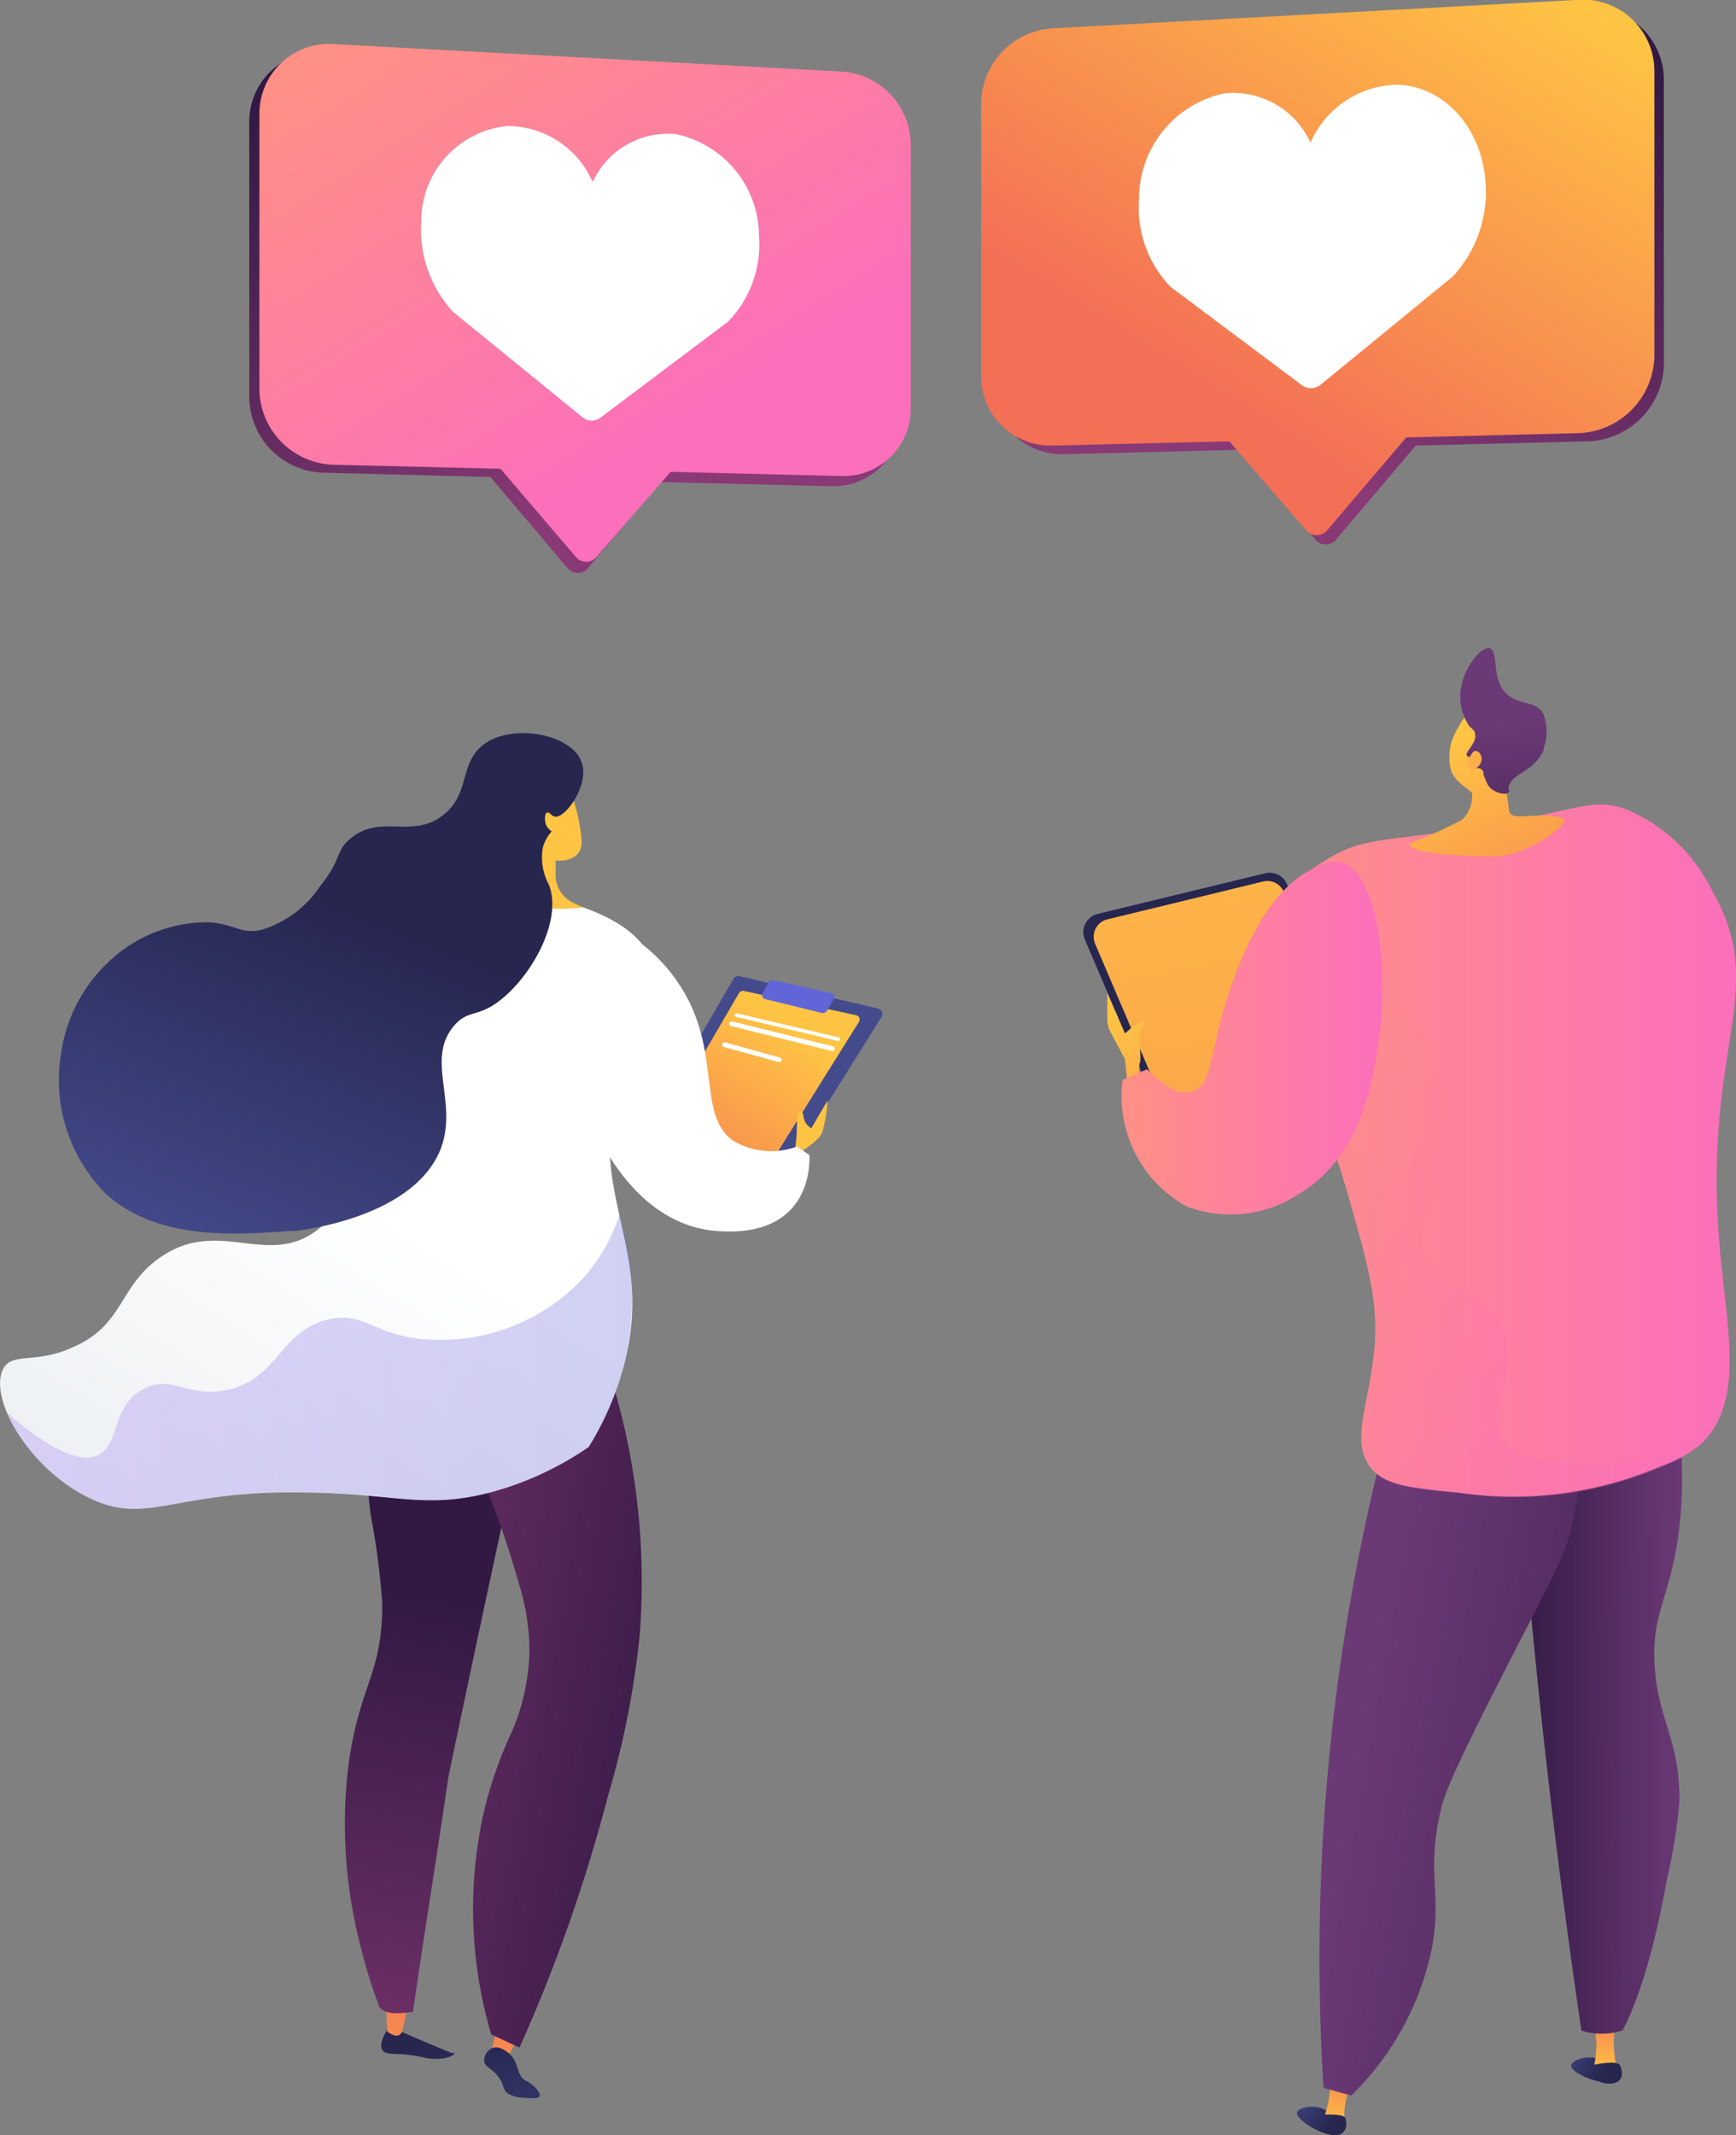 <svg xmlns="http://www.w3.org/2000/svg" xmlns:xlink="http://www.w3.org/1999/xlink" viewBox="0 0 78.7 96.74"><rect x="0" y="0" width="78.7" height="96.74" fill="#808080" stroke="none"/><defs><style>.cls-1{isolation:isolate;}.cls-2{fill:url(#linear-gradient);}.cls-3{fill:url(#linear-gradient-2);}.cls-4{fill:#fff;}.cls-5{fill:url(#linear-gradient-3);}.cls-6{fill:url(#linear-gradient-4);}.cls-7{fill:url(#linear-gradient-5);}.cls-8{fill:url(#linear-gradient-6);}.cls-9{fill:url(#linear-gradient-7);}.cls-10{fill:url(#linear-gradient-8);}.cls-11{fill:url(#linear-gradient-9);}.cls-12,.cls-21,.cls-30,.cls-33{opacity:0.3;mix-blend-mode:multiply;}.cls-12{fill:url(#linear-gradient-10);}.cls-13{fill:url(#linear-gradient-11);}.cls-14{fill:#26264f;}.cls-15{fill:url(#linear-gradient-12);}.cls-16{fill:url(#linear-gradient-13);}.cls-17{fill:url(#linear-gradient-14);}.cls-18{fill:url(#linear-gradient-15);}.cls-19{fill:url(#linear-gradient-16);}.cls-20{fill:url(#linear-gradient-17);}.cls-21{fill:url(#linear-gradient-18);}.cls-22{fill:url(#linear-gradient-19);}.cls-23{fill:url(#linear-gradient-20);}.cls-24{fill:url(#linear-gradient-21);}.cls-25{fill:url(#linear-gradient-22);}.cls-26{fill:url(#linear-gradient-23);}.cls-27{fill:url(#linear-gradient-24);}.cls-28{fill:url(#linear-gradient-25);}.cls-29,.cls-30{fill:url(#linear-gradient-26);}.cls-31{fill:url(#linear-gradient-28);}.cls-32{fill:url(#linear-gradient-29);}.cls-33{fill:url(#linear-gradient-30);}.cls-34{fill:url(#linear-gradient-31);}.cls-35{fill:url(#linear-gradient-32);}.cls-36{fill:url(#linear-gradient-33);}.cls-37{fill:url(#linear-gradient-34);}.cls-38{fill:url(#linear-gradient-35);}.cls-39{fill:url(#linear-gradient-36);}.cls-40{fill:url(#linear-gradient-37);}</style><linearGradient id="linear-gradient" x1="-3796" y1="-1.9" x2="-3783.37" y2="18.39" gradientTransform="matrix(-1, 0, 0, 1, -3727.87, 0)" gradientUnits="userSpaceOnUse"><stop offset="0" stop-color="#311944"/><stop offset="1" stop-color="#893976"/></linearGradient><linearGradient id="linear-gradient-2" x1="-3795.53" y1="-2.28" x2="-3782.9" y2="18.02" gradientTransform="matrix(-1, 0, 0, 1, -3727.87, 0)" gradientUnits="userSpaceOnUse"><stop offset="0" stop-color="#ffc444"/><stop offset="1" stop-color="#f36f56"/></linearGradient><linearGradient id="linear-gradient-3" x1="2490.25" y1="500.67" x2="2492.12" y2="502.33" gradientTransform="translate(-2465.23 -54.38) rotate(-8.05)" gradientUnits="userSpaceOnUse"><stop offset="0" stop-color="#444b8c"/><stop offset="1" stop-color="#26264f"/></linearGradient><linearGradient id="linear-gradient-4" x1="2028.29" y1="438.3" x2="2028.29" y2="435.04" gradientTransform="translate(-1931.36 -444.66) rotate(2.85)" xlink:href="#linear-gradient-2"/><linearGradient id="linear-gradient-5" x1="2490.44" y1="500.46" x2="2492.31" y2="502.12" xlink:href="#linear-gradient-3"/><linearGradient id="linear-gradient-6" x1="2667.48" y1="94.8" x2="2669.35" y2="96.47" gradientTransform="translate(-2609.08)" xlink:href="#linear-gradient-3"/><linearGradient id="linear-gradient-7" x1="2196.89" y1="-44.26" x2="2196.89" y2="-47.52" gradientTransform="translate(-2104.06 -283.12) rotate(11.1)" xlink:href="#linear-gradient-2"/><linearGradient id="linear-gradient-8" x1="2667.67" y1="94.59" x2="2669.54" y2="96.26" gradientTransform="translate(-2609.08)" xlink:href="#linear-gradient-3"/><linearGradient id="linear-gradient-9" x1="68.56" y1="76.8" x2="76.29" y2="76.8" gradientUnits="userSpaceOnUse"><stop offset="0" stop-color="#311944"/><stop offset="1" stop-color="#6b3976"/></linearGradient><linearGradient id="linear-gradient-10" x1="68.56" y1="76.8" x2="75.66" y2="76.8" xlink:href="#linear-gradient-9"/><linearGradient id="linear-gradient-11" x1="82.86" y1="82.09" x2="61.6" y2="78.26" gradientUnits="userSpaceOnUse"><stop offset="0" stop-color="#311944"/><stop offset="0.74" stop-color="#5c3169"/><stop offset="1" stop-color="#6b3976"/></linearGradient><linearGradient id="linear-gradient-12" x1="51.88" y1="26.46" x2="65.87" y2="97.8" gradientTransform="matrix(1, 0, 0, 1, 0, 0)" xlink:href="#linear-gradient-2"/><linearGradient id="linear-gradient-13" x1="50.43" y1="46.01" x2="57.62" y2="57.55" gradientTransform="matrix(1, 0, 0, 1, 0, 0)" xlink:href="#linear-gradient-2"/><linearGradient id="linear-gradient-14" x1="57.15" y1="52.17" x2="78.7" y2="52.17" gradientUnits="userSpaceOnUse"><stop offset="0" stop-color="#ff9085"/><stop offset="1" stop-color="#fb6fbb"/></linearGradient><linearGradient id="linear-gradient-15" x1="3388.27" y1="-309.21" x2="3396.52" y2="-298.84" gradientTransform="translate(-3287.99 -540.44) rotate(14.93)" xlink:href="#linear-gradient-2"/><linearGradient id="linear-gradient-16" x1="69.38" y1="43.32" x2="68.24" y2="32.77" xlink:href="#linear-gradient-9"/><linearGradient id="linear-gradient-17" x1="3387.25" y1="-311.52" x2="3396.45" y2="-299.94" gradientTransform="translate(-3287.99 -540.44) rotate(14.93)" xlink:href="#linear-gradient-2"/><linearGradient id="linear-gradient-18" x1="56.69" y1="50.31" x2="69.9" y2="62.94" xlink:href="#linear-gradient-14"/><linearGradient id="linear-gradient-19" x1="50.88" y1="47.07" x2="62.66" y2="47.07" xlink:href="#linear-gradient-14"/><linearGradient id="linear-gradient-20" x1="18.4" y1="0.15" x2="30.66" y2="19.86" gradientTransform="matrix(1, 0, 0, 1, 0, 0)" xlink:href="#linear-gradient"/><linearGradient id="linear-gradient-21" x1="18.86" y1="-0.22" x2="31.12" y2="19.49" xlink:href="#linear-gradient-14"/><linearGradient id="linear-gradient-22" x1="2414.08" y1="-290.99" x2="2411.46" y2="-299.62" gradientTransform="matrix(0.99, 0.12, -0.12, 0.99, -2411.85, 101.3)" xlink:href="#linear-gradient-3"/><linearGradient id="linear-gradient-23" x1="2411.82" y1="-292.67" x2="2411.82" y2="-306.53" gradientTransform="matrix(0.99, 0.12, -0.12, 0.99, -2411.85, 101.3)" xlink:href="#linear-gradient-2"/><linearGradient id="linear-gradient-24" x1="2416.93" y1="-292.67" x2="2416.93" y2="-306.53" gradientTransform="matrix(0.99, 0.12, -0.12, 0.99, -2411.85, 101.3)" xlink:href="#linear-gradient-2"/><linearGradient id="linear-gradient-25" x1="2417.89" y1="-292.15" x2="2415.27" y2="-300.77" gradientTransform="matrix(0.99, 0.12, -0.12, 0.99, -2411.85, 101.3)" xlink:href="#linear-gradient-3"/><linearGradient id="linear-gradient-26" x1="2410.63" y1="-322.58" x2="2409.35" y2="-293.94" gradientTransform="matrix(0.99, 0.12, -0.12, 0.99, -2411.85, 101.3)" xlink:href="#linear-gradient"/><linearGradient id="linear-gradient-28" x1="2430.03" y1="-310.39" x2="2406.69" y2="-311.45" gradientTransform="matrix(0.99, 0.12, -0.12, 0.99, -2411.85, 101.3)" xlink:href="#linear-gradient"/><linearGradient id="linear-gradient-29" x1="2395.49" y1="-304.28" x2="2412.04" y2="-339.64" gradientTransform="matrix(0.99, 0.12, -0.12, 0.99, -2411.85, 101.3)" gradientUnits="userSpaceOnUse"><stop offset="0.49" stop-color="#ebeff2"/><stop offset="1" stop-color="#fff"/></linearGradient><linearGradient id="linear-gradient-30" x1="0.3" y1="61.73" x2="28.66" y2="61.73" gradientUnits="userSpaceOnUse"><stop offset="0" stop-color="#aa80f9"/><stop offset="1" stop-color="#6165d7"/></linearGradient><linearGradient id="linear-gradient-31" x1="2413.73" y1="-350.15" x2="2410.74" y2="-345.32" gradientTransform="matrix(0.99, 0.12, -0.12, 0.99, -2411.85, 101.3)" xlink:href="#linear-gradient-2"/><linearGradient id="linear-gradient-32" x1="2424.84" y1="-342.67" x2="2418.83" y2="-332.94" gradientTransform="matrix(0.99, 0.12, -0.12, 0.99, -2411.85, 101.3)" xlink:href="#linear-gradient-3"/><linearGradient id="linear-gradient-33" x1="2465.31" y1="-300.65" x2="2460.11" y2="-290.89" gradientTransform="matrix(0.99, 0.1, -0.1, 0.99, -2447.53, 89.25)" xlink:href="#linear-gradient-2"/><linearGradient id="linear-gradient-34" x1="2424.23" y1="-343.3" x2="2425.66" y2="-346.27" gradientTransform="matrix(0.99, 0.12, -0.12, 0.99, -2411.85, 101.3)" xlink:href="#linear-gradient-30"/><linearGradient id="linear-gradient-35" x1="2426.12" y1="-338.83" x2="2424.67" y2="-336.49" gradientTransform="matrix(0.99, 0.12, -0.12, 0.99, -2411.85, 101.3)" xlink:href="#linear-gradient-2"/><linearGradient id="linear-gradient-36" x1="2402.92" y1="-300.8" x2="2419.46" y2="-336.16" xlink:href="#linear-gradient-29"/><linearGradient id="linear-gradient-37" x1="8.73" y1="57.27" x2="15.26" y2="41.07" gradientTransform="matrix(1, 0, 0, 1, 0, 0)" xlink:href="#linear-gradient-3"/></defs><g class="cls-1"><g id="Layer_2" data-name="Layer 2"><g id="Layer_1-2" data-name="Layer 1"><path class="cls-2" d="M48.27,1.65,71.9.38a3.25,3.25,0,0,1,3.53,3.2v13A3.57,3.57,0,0,1,71.9,20l-7.72.19-3.61,4.26a.63.63,0,0,1-.86.09h0l-3.47-4.16-8,.2A3.15,3.15,0,0,1,45,17.43V5.07A3.47,3.47,0,0,1,48.27,1.65Z"/><path class="cls-3" d="M47.8,1.28,71.43,0A3.24,3.24,0,0,1,75,3.21V16.15a3.57,3.57,0,0,1-3.53,3.48l-7.72.19L60.19,24a.63.63,0,0,1-1,0l-3.46-4-8,.19a3.14,3.14,0,0,1-3.25-3.16V4.69A3.45,3.45,0,0,1,47.8,1.28Z"/><path class="cls-4" d="M51.64,9a4.87,4.87,0,0,1,3.87-4.77,3.86,3.86,0,0,1,3.9,2.23,4.38,4.38,0,0,1,3.94-2.62c2.14.06,3.87,2,4,4.5a5.63,5.63,0,0,1-1.49,4.19l-6,4.91a.69.69,0,0,1-.86,0L53.07,13A5.15,5.15,0,0,1,51.64,9Z"/><path class="cls-5" d="M71.23,93.59c0-.29,1-.56,1.47-.17.23.2.39.59.26.77s.15.18,0,.18C72.28,94.38,71.18,93.88,71.23,93.59Z"/><path class="cls-6" d="M72.27,93.59l1,0a4.8,4.8,0,0,1,.07-2.3l-1.06,0s0,.49.09,1.21A4.89,4.89,0,0,1,72.27,93.59Z"/><path class="cls-7" d="M72.14,93.58s1.17-.27,1.3,0,.22.85-.52.83S72.07,93.77,72.14,93.58Z"/><path class="cls-8" d="M58.8,95.71c.09-.28,1.07-.41,1.48.05.2.22.3.64.15.79s.12.2-.07.18C59.73,96.65,58.71,96,58.8,95.71Z"/><path class="cls-9" d="M60,96l1,.19c-.25-.66.4-2.27.4-2.27l-1.06-.12s0,.49-.08,1.21A4.86,4.86,0,0,1,60,96Z"/><path class="cls-10" d="M59.7,95.83s1.2-.1,1.29.14.1.88-.63.76S59.61,96,59.7,95.83Z"/><path class="cls-11" d="M68.56,62c.27,4.49.63,9.16,1.13,14,.57,5.6,1.27,11,2,16a3,3,0,0,0,1.86,0s1.13-1.85,2-6.76a25.08,25.08,0,0,0,.59-3.65c0-2.78-.94-3.58-1.12-6-.17-2.3.55-3,1-5.56a19.46,19.46,0,0,0-.6-8.66Z"/><path class="cls-12" d="M68.56,62c.27,4.49.63,9.16,1.13,14,.57,5.6,1.27,11,2,16a3,3,0,0,0,1.86,0c0-.47,0-1.18-.14-2-.27-2.27-.68-2.92-.72-4.31-.06-1.79.59-1.84.72-3.6.19-2.72-1.3-3.37-1.44-5.75s1.43-3.35,2.63-6.48a16.49,16.49,0,0,0,.8-8.5Z"/><path class="cls-13" d="M63.73,61.89A94,94,0,0,0,60,94.6l1.26.35a13,13,0,0,0,3.64-6.61c.49-2.54-.25-3.4.4-6.26.15-.66.36-1.37,2.78-6.12,2.31-4.54,2.79-5.2,3.18-6.83a15,15,0,0,0,.2-5.77Z"/><path class="cls-14" d="M53.32,52.27l-4.14-9.7a.85.85,0,0,1,.58-1.16l7.59-1.84a.85.85,0,0,1,1,.51l3.81,9.32a.86.86,0,0,1-.54,1.14l-7.25,2.21A.85.85,0,0,1,53.32,52.27Z"/><path class="cls-15" d="M53.51,51.81l-3.87-9.06a.81.81,0,0,1,.55-1.09l7.08-1.72a.81.81,0,0,1,.93.47l3.55,8.71a.79.79,0,0,1-.5,1.06l-6.78,2.08A.8.8,0,0,1,53.51,51.81Z"/><path class="cls-16" d="M51.12,49.14,51,48l-.66-1.25a1.19,1.19,0,0,1-.14-.56V45l.8,1.83a6,6,0,0,1,.72-.57c.2-.1.17.3,0,.45s.08,1.37-.07,1.49l0,.75Z"/><path class="cls-17" d="M57.43,41.86A6.47,6.47,0,0,1,60.07,39c1.62-1.06,2.67-.87,6.41-1.44,5-.76,5.58-1.48,7.25-.89a7.63,7.63,0,0,1,3.88,3.67c2.65,4.62-.45,7,.35,16.15.32,3.76,1.16,7-.85,8.95a6,6,0,0,1-1.84,1,16.92,16.92,0,0,1-9.14,1.19c-2.25-.22-3.38-.34-4-1.14-.95-1.27,0-2.88.2-5.66.12-2-.33-3.59-1.24-6.76C59,46.77,56.25,44.76,57.43,41.86Z"/><path class="cls-18" d="M65.77,34.87A2.42,2.42,0,0,1,66,33.15c.37-.67.46-.76.64-.88l.24-.15h0a2.71,2.71,0,0,1,.79,0c.35.07.71,1.47.61,3.45a1.85,1.85,0,0,0,0,.23c.05.31.1.62.13.92s.44.28.72.26c1.17-.07,1.74,0,1.79.2s-1.29,1.39-3,1.63c-2.29,0-4.16-.23-4-.59a21.53,21.53,0,0,0,2.37-1.08,1.53,1.53,0,0,0,.45-1.17C66.75,35.83,65.94,35.47,65.77,34.87Z"/><path class="cls-19" d="M66.2,31.56a2.36,2.36,0,0,0,.43,1.37,1,1,0,0,1,.23.24l0,.07c.14.39-.48.85-.36,1s.5,0,.55.07-.3.31-.24.43.25,0,.38.15,0,.13.12.34a2.18,2.18,0,0,0,.14.33c.21.36.82.49.93.35s0-.08,0-.21a1,1,0,0,1,.12-.27c.12-.21.42-.35.72-.57a2.05,2.05,0,0,0,.76-.87.23.23,0,0,0,0-.09,2.26,2.26,0,0,0,0-1.52c-.34-.69-1.11-.36-1.74-1s-.29-1.85-.69-2S66.19,30.42,66.2,31.56Z"/><path class="cls-20" d="M66.75,34.11c.15-.2.41,0,.42.26a.49.49,0,0,1-.51.49C66.41,34.81,66.55,34.39,66.75,34.11Z"/><path class="cls-21" d="M68.07,65.07C67.41,63.76,69,62,68,60c-.9-1.7-2.53-1.32-3.28-2.88-.91-1.89,1.06-3.29,1-6.16-.08-3.43-3-6.86-4.77-6.56-1.12.19-1.27,1.87-2.06,3.7a41.9,41.9,0,0,1,2.26,6c.91,3.17,1.36,4.76,1.24,6.76-.17,2.78-1.15,4.39-.2,5.66.6.8,1.73.92,4,1.14a16.92,16.92,0,0,0,9.14-1.19c.48-.21.83-.37,1.12-.53C70.54,66.86,68.59,66.11,68.07,65.07Z"/><path class="cls-22" d="M50.9,48.92,52,48.45c.62.63,1.4,1.24,2.06,1,1-.29.74-2.11,1.94-5.29,1.36-3.61,2.9-4.53,3.68-4.87a1.62,1.62,0,0,1,1.09-.22c1.66.4,2.21,4.72,1.74,8-.26,1.82-.77,5.38-3.7,7.08a5.63,5.63,0,0,1-5,.52A5.68,5.68,0,0,1,50.9,48.92Z"/><path class="cls-23" d="M37.68,3.6,14.73,2.37a3.15,3.15,0,0,0-3.43,3.1V18.05a3.46,3.46,0,0,0,3.43,3.37l7.5.19,3.5,4.13a.62.62,0,0,0,.84.1h0l3.37-4,7.74.19a3.06,3.06,0,0,0,3.16-3.07v-12A3.37,3.37,0,0,0,37.68,3.6Z"/><path class="cls-24" d="M38.13,3.24,15.19,2a3.16,3.16,0,0,0-3.43,3.11V17.68a3.47,3.47,0,0,0,3.43,3.38l7.5.18,3.42,4a.61.61,0,0,0,.93,0l3.36-3.86,7.73.19a3.05,3.05,0,0,0,3.16-3.06v-12A3.35,3.35,0,0,0,38.13,3.24Z"/><path class="cls-4" d="M34.41,10.71a4.74,4.74,0,0,0-3.76-4.63,3.74,3.74,0,0,0-3.78,2.17A4.23,4.23,0,0,0,23,5.71a4.32,4.32,0,0,0-3.9,4.36,5.45,5.45,0,0,0,1.45,4.07l5.86,4.77a.65.65,0,0,0,.83,0L33,14.58A5,5,0,0,0,34.41,10.71Z"/><path class="cls-25" d="M17.54,92c-.32.51-.27.75-.22.86.17.33.66.09,1.87.36a2.17,2.17,0,0,0,.76.06c.3,0,.66-.16.65-.24s-.05,0-.07,0c-.33-.11-2.38-1-2.38-1Z"/><path class="cls-26" d="M17.5,90.82l.06,1.23s.49.42.67,0a6.5,6.5,0,0,0,.22-1.18Z"/><polygon class="cls-27" points="23.6 92.06 22.94 93.41 22.21 93.21 22.52 91.93 23.6 92.06"/><path class="cls-28" d="M22.63,94.15c-.32-.46-.64-.46-.68-.76a.62.62,0,0,1,.37-.59c.32-.12.65.16.73.22.52.42.31,1,.81,1.27a1.46,1.46,0,0,1,.42.31c.07.08.24.28.18.39s-.4.09-.71.06a1.46,1.46,0,0,1-.74-.2C22.78,94.66,22.87,94.51,22.63,94.15Z"/><path class="cls-29" d="M16.56,61.35a39.6,39.6,0,0,0,.25,7.31,34,34,0,0,1,.52,4c0,3.23-1,3.6-1.52,7.21a22.06,22.06,0,0,0,.58,8.49,21.65,21.65,0,0,0,.82,2.6c.34.35.91.27,1.51.2.52-3.61,1.08-7,1.6-10.61Q22,72.49,23.78,64.4Z"/><path class="cls-30" d="M18.72,91.2c.52-3.61,1.08-7,1.6-10.61Q22,72.49,23.78,64.4l-7.22-3.05,0,.56c3.22,3.3,3.71,5.75,3.54,7.37-.21,2-1.37,2.87-1.4,5.75,0,2.06.57,2.47.42,4.32-.2,2.38-1.33,3.63-1.94,5a8.61,8.61,0,0,0-.22,5.91c.1.29.2.54.28.77C17.55,91.35,18.12,91.27,18.72,91.2Z"/><path class="cls-31" d="M20.71,64.45a41.61,41.61,0,0,1,2.8,7.26A10.29,10.29,0,0,1,24,74.87a9.78,9.78,0,0,1-.77,3.54,19,19,0,0,0-1.25,3.5,20,20,0,0,0,.29,10.27l1.28.6a72.67,72.67,0,0,0,4-11.36A40,40,0,0,0,29,74.09a31.36,31.36,0,0,0-1.65-12.73Z"/><path class="cls-32" d="M23.74,40.31c2.75.71,4.84,1.39,5.67,2.93s-.82,2.67-1.53,6c-1.1,5.14,1.73,7.33.44,12.49a13.73,13.73,0,0,1-1.63,3.83,14.44,14.44,0,0,1-4.49,2.07c-2.92.75-4.27.06-8.11,0C7.82,67.46,6.74,69.2,4,67.85S-.56,63.28.16,62c.42-.75,1.52-.17,3.24-1C5.61,60,5.4,58.28,7.23,57c2.63-1.87,4.82.42,7.08-1.21s2.9-6.05,2.21-8.76c-.45-1.77-.3-3.65-.6-5.45a1.2,1.2,0,0,1,.08-.64c.44-1,2.31-1,3.73-1.05A16.42,16.42,0,0,1,23.74,40.31Z"/><path class="cls-33" d="M4.5,65.9c.91-.5.58-2.17,1.93-2.93s2.1.42,3.89,0c2.3-.5,2.37-2.67,4.57-3.19,1.59-.36,2,.66,4.21.89A8.88,8.88,0,0,0,26.36,58a8,8,0,0,0,1.72-2.94,12.91,12.91,0,0,1,.24,6.66,13.73,13.73,0,0,1-1.63,3.83,14.44,14.44,0,0,1-4.49,2.07c-2.92.75-4.27.06-8.11,0C7.82,67.46,6.74,69.2,4,67.85A8.17,8.17,0,0,1,.3,64C2.62,66,3.84,66.27,4.5,65.9Z"/><path class="cls-34" d="M25.75,35.61a7.71,7.71,0,0,1,.62,2.53c0,1-1.18.85-1.18.85v.64A1.38,1.38,0,0,0,26,40.91l.44.21s-3,.39-4.52-.89h.46a1.39,1.39,0,0,0,1.35-1.14l.05-.27S23.52,35.61,25.75,35.61Z"/><path class="cls-35" d="M28.76,52.1l4.49-7.75a.28.28,0,0,1,.28-.12l6.28,1.47a.25.25,0,0,1,.15.38l-5.21,8.33a.24.24,0,0,1-.29.1l-5.53-2Z"/><path class="cls-36" d="M29.87,51.22,33.5,45a.21.21,0,0,1,.22-.1L38.81,46a.2.2,0,0,1,.13.3l-4.22,6.75a.19.19,0,0,1-.24.08L30,51.56Z"/><path class="cls-37" d="M34.57,45l.29-.51a.18.18,0,0,1,.2-.08l2.62.59a.18.18,0,0,1,.12.27l-.32.54a.2.2,0,0,1-.21.09l-2.58-.63A.19.19,0,0,1,34.57,45Z"/><path class="cls-4" d="M38,47.17h0l-4.61-1.09A.11.11,0,0,1,33.3,46a.12.12,0,0,1,.13-.08L38,47a.1.1,0,0,1,.08.12A.11.11,0,0,1,38,47.17Z"/><path class="cls-4" d="M37.71,47.62h0l-4.58-1.13a.11.11,0,0,1,.05-.21l4.58,1.13a.11.11,0,0,1,.08.13A.1.1,0,0,1,37.71,47.62Z"/><path class="cls-4" d="M35.3,48.12h0l-2.49-.68a.11.11,0,0,1-.07-.13.11.11,0,0,1,.13-.08l2.49.69a.1.1,0,0,1,.07.13A.11.11,0,0,1,35.3,48.12Z"/><path class="cls-38" d="M36,52.37s1.11-.6,1.28-1.08a6.78,6.78,0,0,0,.24-1.43l-.74,1.26a.7.7,0,0,1-.36-.56c-.08-.45-.34-.07-.29.26A8.92,8.92,0,0,1,36,52.37Z"/><path class="cls-39" d="M29,42.7a7.53,7.53,0,0,1,1.91,2.09c1.8,2.9.69,5.68,2.3,6.88a3.38,3.38,0,0,0,2.92.28l.56.38s.34,3.78-4.17,3.45-6.18-6.17-6.18-6.17Z"/><path class="cls-40" d="M25.17,37c-.15,0-.26-.23-.37-.18s-.12.33-.05.54a.7.7,0,0,0,.26.31,1.84,1.84,0,0,0-.4.73,2.61,2.61,0,0,0,.28,1.7c.6,1.61-.74,4-2.09,5.12-1.1.93-1.54.48-2.21,1.25C19.28,48,20.76,49.89,20,52c-1.2,3.21-6.47,3.76-6.69,3.78l-.23,0c-2.36.17-5.93.44-8.26-1.67a7.28,7.28,0,0,1-2.06-6.32A7.07,7.07,0,0,1,5.1,43.42a6.52,6.52,0,0,1,4.38-1.63c1.2.09,1.41.54,2.35.35a4.89,4.89,0,0,0,2.69-2c1-1.23.66-1.54,1.34-2.12C17.21,36.86,18.59,38,20,37s.73-2.53,2.08-3.37,3.85-.32,4.28.89C26.75,35.52,25.64,37.08,25.17,37Z"/></g></g></g></svg>